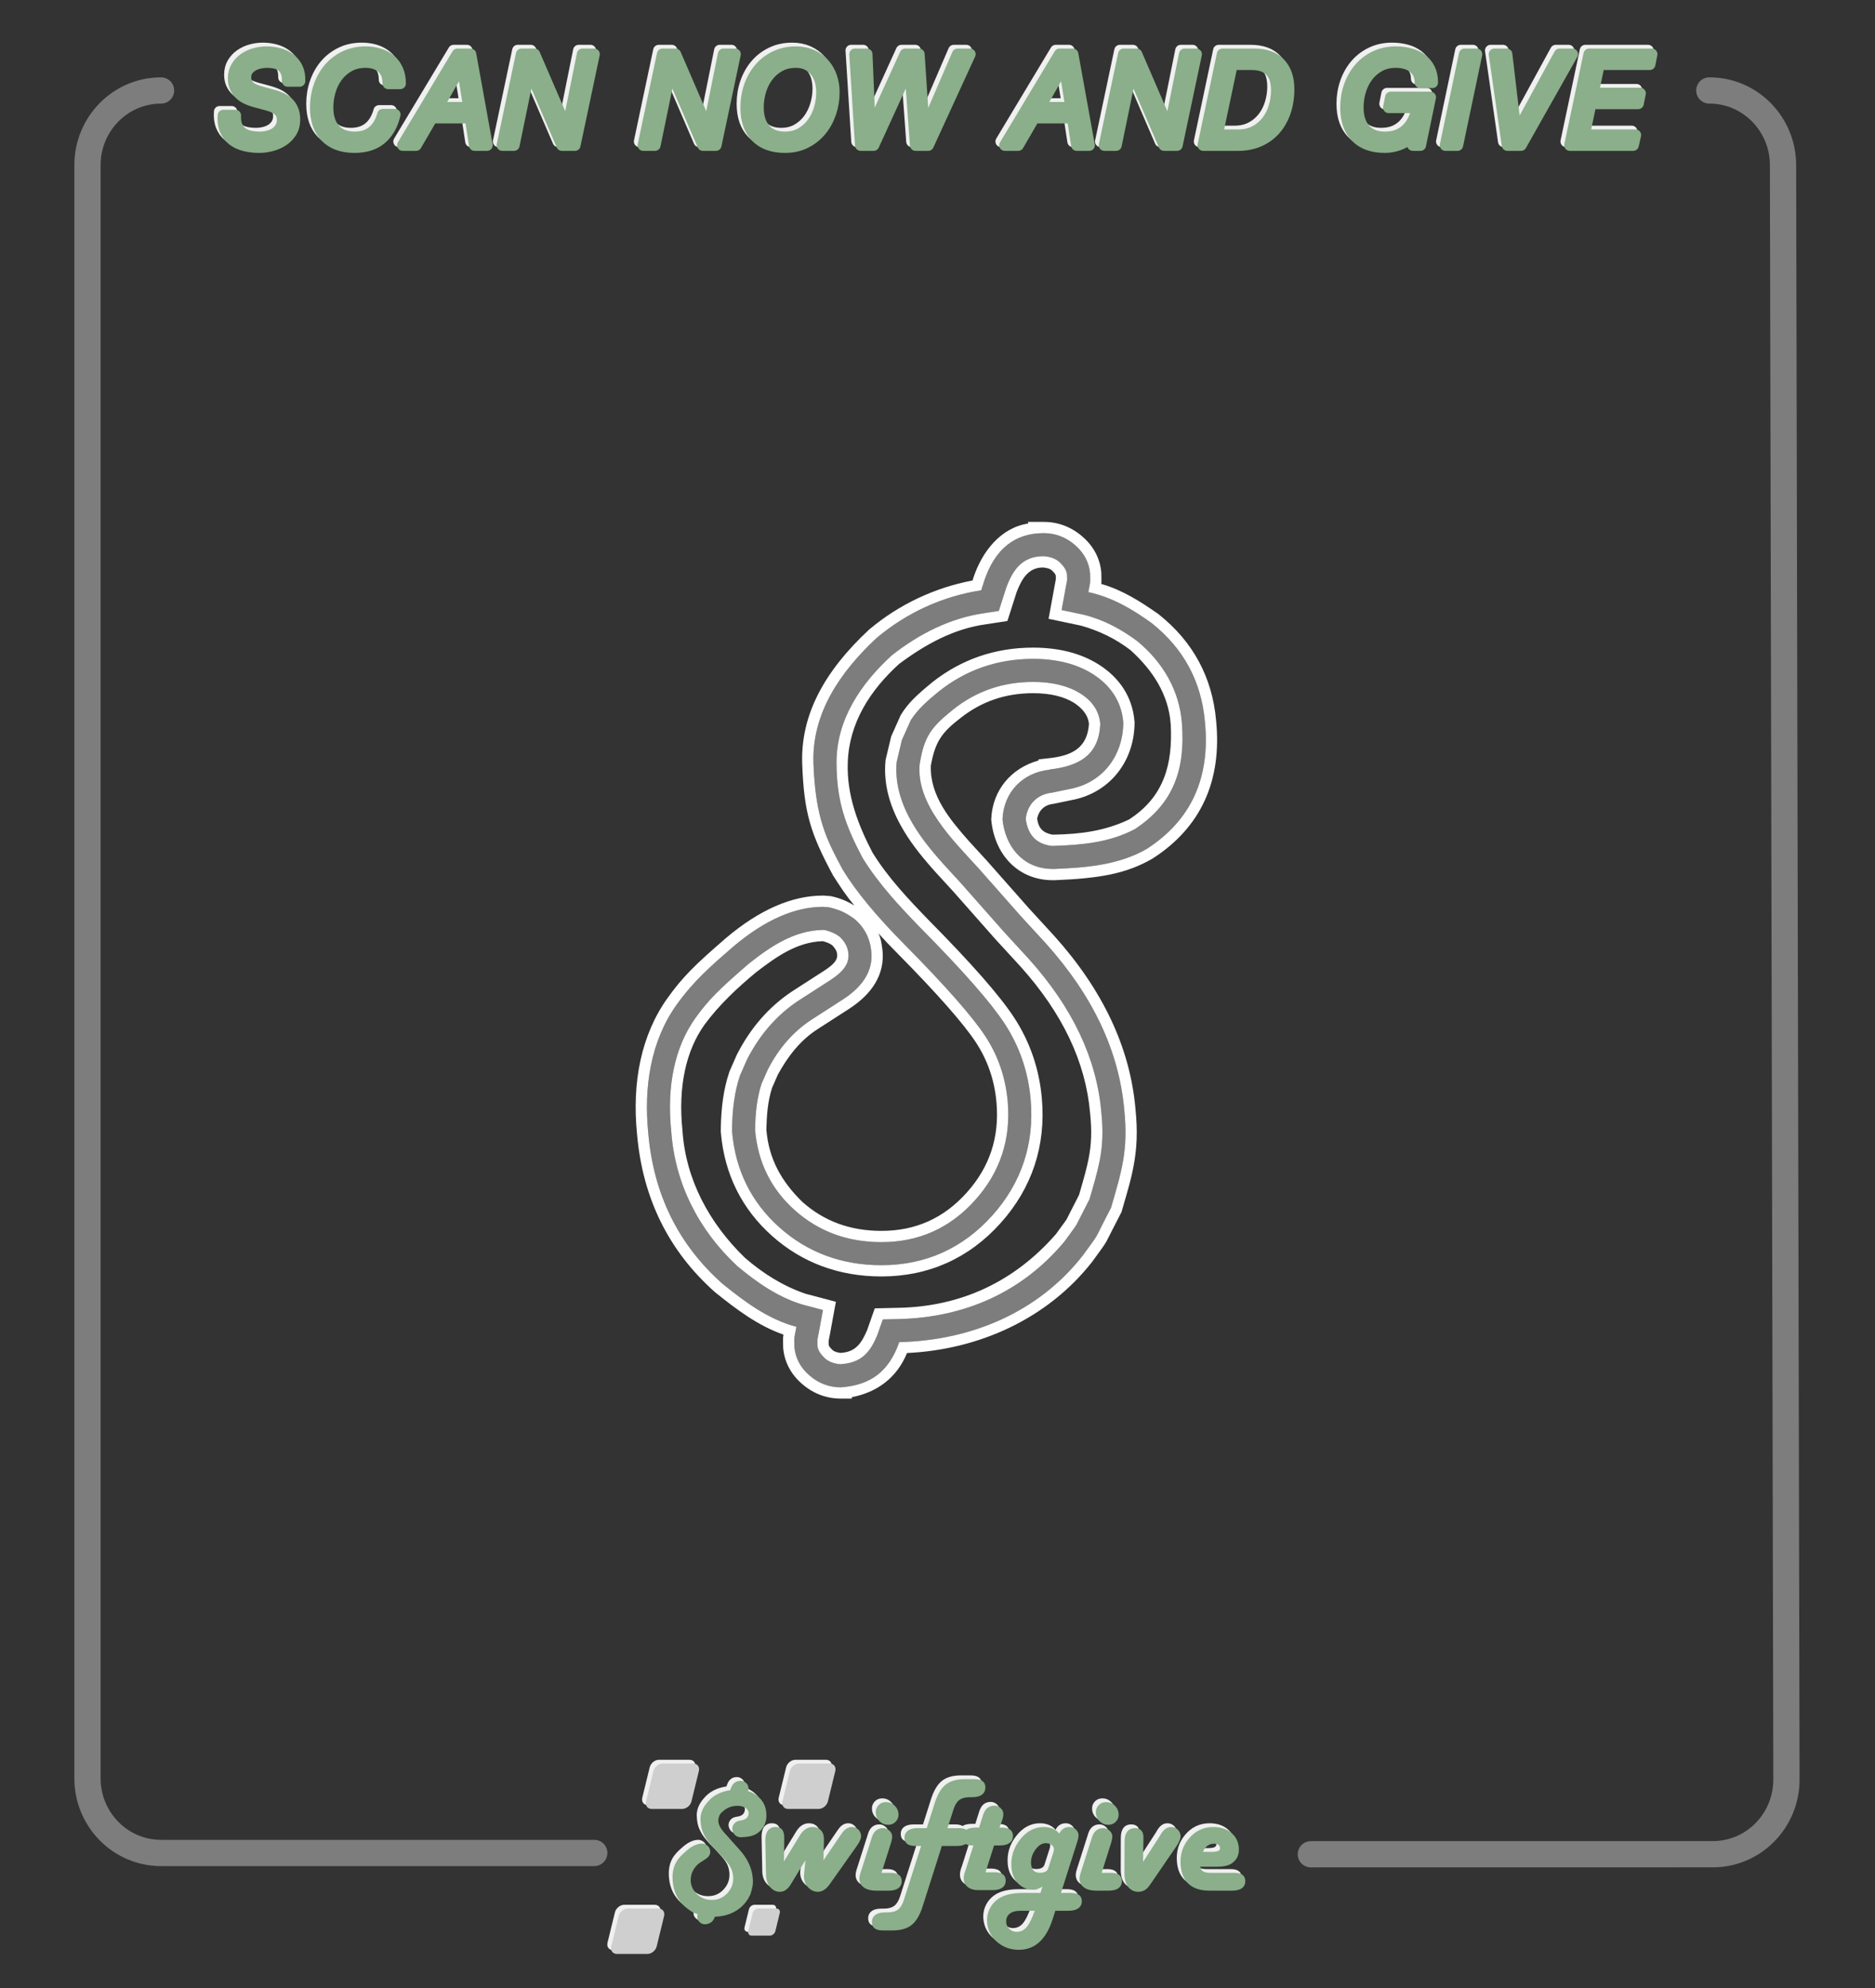 <?xml version="1.0" encoding="UTF-8"?>
<!DOCTYPE svg PUBLIC "-//W3C//DTD SVG 1.1//EN" "http://www.w3.org/Graphics/SVG/1.1/DTD/svg11.dtd">
<svg version="1.1" xmlns="http://www.w3.org/2000/svg" xmlns:xlink="http://www.w3.org/1999/xlink" x="0" y="0" width="500" height="530" viewBox="0, 0, 500, 530">
  <rect x="0" y="0" width="500" height="530" fill="#333333" stroke="none"/>
  <g id="Outline">
    <g>
      <g>
        <path d="M75.685,20.621 L78.915,20.621 Q78.983,18.581 78.286,17.119 Q77.589,15.657 76.365,14.722 Q75.141,13.787 73.526,13.328 Q71.911,12.869 70.109,12.869 Q68.477,12.869 66.896,13.311 Q65.315,13.753 64.074,14.637 Q62.833,15.521 62.051,16.83 Q61.269,18.139 61.269,19.907 Q61.269,21.267 61.711,22.27 Q62.153,23.273 62.901,24.004 Q63.649,24.735 64.635,25.228 Q65.621,25.721 66.709,26.027 L70.007,26.911 Q70.891,27.149 71.673,27.455 Q72.455,27.761 73.05,28.22 Q73.645,28.679 73.985,29.342 Q74.325,30.005 74.325,30.923 Q74.325,32.147 73.798,33.031 Q73.271,33.915 72.421,34.476 Q71.571,35.037 70.466,35.309 Q69.361,35.581 68.239,35.581 Q66.777,35.581 65.553,35.292 Q64.329,35.003 63.462,34.323 Q62.595,33.643 62.153,32.521 Q61.711,31.399 61.779,29.767 L58.549,29.767 Q58.379,32.011 59.042,33.626 Q59.705,35.241 60.98,36.261 Q62.255,37.281 64.091,37.774 Q65.927,38.267 68.103,38.267 Q69.735,38.267 71.418,37.825 Q73.101,37.383 74.461,36.482 Q75.821,35.581 76.688,34.204 Q77.555,32.827 77.555,30.923 Q77.555,29.291 77.062,28.169 Q76.569,27.047 75.753,26.316 Q74.937,25.585 73.883,25.126 Q72.829,24.667 71.707,24.361 L68.443,23.477 Q67.627,23.239 66.896,22.933 Q66.165,22.627 65.638,22.168 Q65.111,21.709 64.805,21.08 Q64.499,20.451 64.499,19.567 Q64.499,18.479 65.043,17.731 Q65.587,16.983 66.42,16.507 Q67.253,16.031 68.239,15.81 Q69.225,15.589 70.109,15.589 Q71.367,15.589 72.421,15.827 Q73.475,16.065 74.206,16.66 Q74.937,17.255 75.328,18.224 Q75.719,19.193 75.685,20.621 z" fill="#F0F0F0"/>
        <path d="M75.685,20.621 L78.915,20.621 Q78.983,18.581 78.286,17.119 Q77.589,15.657 76.365,14.722 Q75.141,13.787 73.526,13.328 Q71.911,12.869 70.109,12.869 Q68.477,12.869 66.896,13.311 Q65.315,13.753 64.074,14.637 Q62.833,15.521 62.051,16.83 Q61.269,18.139 61.269,19.907 Q61.269,21.267 61.711,22.27 Q62.153,23.273 62.901,24.004 Q63.649,24.735 64.635,25.228 Q65.621,25.721 66.709,26.027 L70.007,26.911 Q70.891,27.149 71.673,27.455 Q72.455,27.761 73.05,28.22 Q73.645,28.679 73.985,29.342 Q74.325,30.005 74.325,30.923 Q74.325,32.147 73.798,33.031 Q73.271,33.915 72.421,34.476 Q71.571,35.037 70.466,35.309 Q69.361,35.581 68.239,35.581 Q66.777,35.581 65.553,35.292 Q64.329,35.003 63.462,34.323 Q62.595,33.643 62.153,32.521 Q61.711,31.399 61.779,29.767 L58.549,29.767 Q58.379,32.011 59.042,33.626 Q59.705,35.241 60.98,36.261 Q62.255,37.281 64.091,37.774 Q65.927,38.267 68.103,38.267 Q69.735,38.267 71.418,37.825 Q73.101,37.383 74.461,36.482 Q75.821,35.581 76.688,34.204 Q77.555,32.827 77.555,30.923 Q77.555,29.291 77.062,28.169 Q76.569,27.047 75.753,26.316 Q74.937,25.585 73.883,25.126 Q72.829,24.667 71.707,24.361 L68.443,23.477 Q67.627,23.239 66.896,22.933 Q66.165,22.627 65.638,22.168 Q65.111,21.709 64.805,21.08 Q64.499,20.451 64.499,19.567 Q64.499,18.479 65.043,17.731 Q65.587,16.983 66.42,16.507 Q67.253,16.031 68.239,15.81 Q69.225,15.589 70.109,15.589 Q71.367,15.589 72.421,15.827 Q73.475,16.065 74.206,16.66 Q74.937,17.255 75.328,18.224 Q75.719,19.193 75.685,20.621 z" fill-opacity="0" stroke="#F0F0F0" stroke-width="3" stroke-linecap="round" stroke-linejoin="round"/>
      </g>
      <g>
        <path d="M104.311,29.529 L101.081,29.529 Q100.299,32.419 98.429,34 Q96.559,35.581 93.567,35.581 Q91.731,35.581 90.388,35.003 Q89.045,34.425 88.161,33.388 Q87.277,32.351 86.835,30.889 Q86.393,29.427 86.393,27.659 Q86.393,25.449 87.022,23.29 Q87.651,21.131 88.909,19.431 Q90.167,17.731 92.054,16.66 Q93.941,15.589 96.491,15.589 Q99.143,15.589 100.826,17 Q102.509,18.411 102.509,21.267 L105.739,21.267 Q105.739,19.159 105.025,17.578 Q104.311,15.997 103.07,14.96 Q101.829,13.923 100.146,13.396 Q98.463,12.869 96.491,12.869 Q93.397,12.869 90.915,14.076 Q88.433,15.283 86.716,17.323 Q84.999,19.363 84.081,22.032 Q83.163,24.701 83.163,27.659 Q83.163,32.725 85.866,35.496 Q88.569,38.267 93.567,38.267 Q98.055,38.267 100.724,35.938 Q103.393,33.609 104.311,29.529 z" fill="#F0F0F0"/>
        <path d="M104.311,29.529 L101.081,29.529 Q100.299,32.419 98.429,34 Q96.559,35.581 93.567,35.581 Q91.731,35.581 90.388,35.003 Q89.045,34.425 88.161,33.388 Q87.277,32.351 86.835,30.889 Q86.393,29.427 86.393,27.659 Q86.393,25.449 87.022,23.29 Q87.651,21.131 88.909,19.431 Q90.167,17.731 92.054,16.66 Q93.941,15.589 96.491,15.589 Q99.143,15.589 100.826,17 Q102.509,18.411 102.509,21.267 L105.739,21.267 Q105.739,19.159 105.025,17.578 Q104.311,15.997 103.07,14.96 Q101.829,13.923 100.146,13.396 Q98.463,12.869 96.491,12.869 Q93.397,12.869 90.915,14.076 Q88.433,15.283 86.716,17.323 Q84.999,19.363 84.081,22.032 Q83.163,24.701 83.163,27.659 Q83.163,32.725 85.866,35.496 Q88.569,38.267 93.567,38.267 Q98.055,38.267 100.724,35.938 Q103.393,33.609 104.311,29.529 z" fill-opacity="0" stroke="#F0F0F0" stroke-width="3" stroke-linecap="round" stroke-linejoin="round"/>
      </g>
      <g>
        <path d="M120.969,13.447 L106.383,37.723 L109.953,37.723 L114.203,30.413 L124.437,30.413 L125.559,37.723 L128.891,37.723 L124.505,13.447 z M115.665,27.693 L122.159,16.303 L122.227,16.303 L124.029,27.693 z" fill="#F0F0F0"/>
        <path d="M120.969,13.447 L106.383,37.723 L109.953,37.723 L114.203,30.413 L124.437,30.413 L125.559,37.723 L128.891,37.723 L124.505,13.447 z M115.665,27.693 L122.159,16.303 L122.227,16.303 L124.029,27.693 z" fill-opacity="0" stroke="#F0F0F0" stroke-width="3" stroke-linecap="round" stroke-linejoin="round"/>
      </g>
      <g>
        <path d="M138.069,13.447 L132.935,37.723 L136.063,37.723 L140.177,17.765 L140.245,17.765 L148.847,37.723 L152.315,37.723 L157.449,13.447 L154.321,13.447 L150.275,33.541 L150.207,33.541 L141.537,13.447 z" fill="#F0F0F0"/>
        <path d="M138.069,13.447 L132.935,37.723 L136.063,37.723 L140.177,17.765 L140.245,17.765 L148.847,37.723 L152.315,37.723 L157.449,13.447 L154.321,13.447 L150.275,33.541 L150.207,33.541 L141.537,13.447 z" fill-opacity="0" stroke="#F0F0F0" stroke-width="3" stroke-linecap="round" stroke-linejoin="round"/>
      </g>
      <g>
        <path d="M175.669,13.447 L170.535,37.723 L173.663,37.723 L177.777,17.765 L177.845,17.765 L186.447,37.723 L189.915,37.723 L195.049,13.447 L191.921,13.447 L187.875,33.541 L187.807,33.541 L179.137,13.447 z" fill="#F0F0F0"/>
        <path d="M175.669,13.447 L170.535,37.723 L173.663,37.723 L177.777,17.765 L177.845,17.765 L186.447,37.723 L189.915,37.723 L195.049,13.447 L191.921,13.447 L187.875,33.541 L187.807,33.541 L179.137,13.447 z" fill-opacity="0" stroke="#F0F0F0" stroke-width="3" stroke-linecap="round" stroke-linejoin="round"/>
      </g>
      <g>
        <path d="M201.167,27.659 Q201.167,25.449 201.796,23.29 Q202.425,21.131 203.683,19.431 Q204.941,17.731 206.828,16.66 Q208.715,15.589 211.265,15.589 Q212.965,15.589 214.24,16.218 Q215.515,16.847 216.399,17.918 Q217.283,18.989 217.725,20.451 Q218.167,21.913 218.167,23.613 Q218.167,25.789 217.538,27.931 Q216.909,30.073 215.668,31.773 Q214.427,33.473 212.591,34.527 Q210.755,35.581 208.341,35.581 Q206.505,35.581 205.162,35.003 Q203.819,34.425 202.935,33.388 Q202.051,32.351 201.609,30.889 Q201.167,29.427 201.167,27.659 z M197.937,27.659 Q197.937,32.725 200.64,35.496 Q203.343,38.267 208.341,38.267 Q211.367,38.267 213.798,37.06 Q216.229,35.853 217.912,33.813 Q219.595,31.773 220.496,29.121 Q221.397,26.469 221.397,23.613 Q221.397,21.369 220.7,19.397 Q220.003,17.425 218.694,15.98 Q217.385,14.535 215.498,13.702 Q213.611,12.869 211.265,12.869 Q208.171,12.869 205.689,14.076 Q203.207,15.283 201.49,17.323 Q199.773,19.363 198.855,22.032 Q197.937,24.701 197.937,27.659 z" fill="#F0F0F0"/>
        <path d="M201.167,27.659 Q201.167,25.449 201.796,23.29 Q202.425,21.131 203.683,19.431 Q204.941,17.731 206.828,16.66 Q208.715,15.589 211.265,15.589 Q212.965,15.589 214.24,16.218 Q215.515,16.847 216.399,17.918 Q217.283,18.989 217.725,20.451 Q218.167,21.913 218.167,23.613 Q218.167,25.789 217.538,27.931 Q216.909,30.073 215.668,31.773 Q214.427,33.473 212.591,34.527 Q210.755,35.581 208.341,35.581 Q206.505,35.581 205.162,35.003 Q203.819,34.425 202.935,33.388 Q202.051,32.351 201.609,30.889 Q201.167,29.427 201.167,27.659 z M197.937,27.659 Q197.937,32.725 200.64,35.496 Q203.343,38.267 208.341,38.267 Q211.367,38.267 213.798,37.06 Q216.229,35.853 217.912,33.813 Q219.595,31.773 220.496,29.121 Q221.397,26.469 221.397,23.613 Q221.397,21.369 220.7,19.397 Q220.003,17.425 218.694,15.98 Q217.385,14.535 215.498,13.702 Q213.611,12.869 211.265,12.869 Q208.171,12.869 205.689,14.076 Q203.207,15.283 201.49,17.323 Q199.773,19.363 198.855,22.032 Q197.937,24.701 197.937,27.659 z" fill-opacity="0" stroke="#F0F0F0" stroke-width="3" stroke-linecap="round" stroke-linejoin="round"/>
      </g>
      <g>
        <path d="M246.521,37.723 L257.673,13.447 L254.341,13.447 L245.501,33.949 L245.433,33.949 L244.073,13.447 L240.401,13.447 L231.085,33.881 L231.017,33.881 L230.167,13.447 L226.971,13.447 L228.501,37.723 L231.969,37.723 L241.557,16.779 L241.625,16.779 L243.155,37.723 z" fill="#F0F0F0"/>
        <path d="M246.521,37.723 L257.673,13.447 L254.341,13.447 L245.501,33.949 L245.433,33.949 L244.073,13.447 L240.401,13.447 L231.085,33.881 L231.017,33.881 L230.167,13.447 L226.971,13.447 L228.501,37.723 L231.969,37.723 L241.557,16.779 L241.625,16.779 L243.155,37.723 z" fill-opacity="0" stroke="#F0F0F0" stroke-width="3" stroke-linecap="round" stroke-linejoin="round"/>
      </g>
      <g>
        <path d="M281.537,13.447 L266.951,37.723 L270.521,37.723 L274.771,30.413 L285.005,30.413 L286.127,37.723 L289.459,37.723 L285.073,13.447 z M276.233,27.693 L282.727,16.303 L282.795,16.303 L284.597,27.693 z" fill="#F0F0F0"/>
        <path d="M281.537,13.447 L266.951,37.723 L270.521,37.723 L274.771,30.413 L285.005,30.413 L286.127,37.723 L289.459,37.723 L285.073,13.447 z M276.233,27.693 L282.727,16.303 L282.795,16.303 L284.597,27.693 z" fill-opacity="0" stroke="#F0F0F0" stroke-width="3" stroke-linecap="round" stroke-linejoin="round"/>
      </g>
      <g>
        <path d="M298.637,13.447 L293.503,37.723 L296.631,37.723 L300.745,17.765 L300.813,17.765 L309.415,37.723 L312.883,37.723 L318.017,13.447 L314.889,13.447 L310.843,33.541 L310.775,33.541 L302.105,13.447 z" fill="#F0F0F0"/>
        <path d="M298.637,13.447 L293.503,37.723 L296.631,37.723 L300.745,17.765 L300.813,17.765 L309.415,37.723 L312.883,37.723 L318.017,13.447 L314.889,13.447 L310.843,33.541 L310.775,33.541 L302.105,13.447 z" fill-opacity="0" stroke="#F0F0F0" stroke-width="3" stroke-linecap="round" stroke-linejoin="round"/>
      </g>
      <g>
        <path d="M323.591,35.003 L327.569,16.167 L332.737,16.167 Q334.743,16.167 336.052,16.745 Q337.361,17.323 338.109,18.275 Q338.857,19.227 339.146,20.485 Q339.435,21.743 339.435,23.069 Q339.435,25.279 338.806,27.421 Q338.177,29.563 336.902,31.246 Q335.627,32.929 333.706,33.966 Q331.785,35.003 329.201,35.003 z M324.985,13.447 L319.851,37.723 L329.167,37.723 Q332.193,37.723 334.675,36.669 Q337.157,35.615 338.925,33.66 Q340.693,31.705 341.679,28.934 Q342.665,26.163 342.665,22.729 Q342.665,18.411 340.336,15.929 Q338.007,13.447 333.485,13.447 z" fill="#F0F0F0"/>
        <path d="M323.591,35.003 L327.569,16.167 L332.737,16.167 Q334.743,16.167 336.052,16.745 Q337.361,17.323 338.109,18.275 Q338.857,19.227 339.146,20.485 Q339.435,21.743 339.435,23.069 Q339.435,25.279 338.806,27.421 Q338.177,29.563 336.902,31.246 Q335.627,32.929 333.706,33.966 Q331.785,35.003 329.201,35.003 z M324.985,13.447 L319.851,37.723 L329.167,37.723 Q332.193,37.723 334.675,36.669 Q337.157,35.615 338.925,33.66 Q340.693,31.705 341.679,28.934 Q342.665,26.163 342.665,22.729 Q342.665,18.411 340.336,15.929 Q338.007,13.447 333.485,13.447 z" fill-opacity="0" stroke="#F0F0F0" stroke-width="3" stroke-linecap="round" stroke-linejoin="round"/>
      </g>
      <g>
        <path d="M375.539,35.309 L375.743,37.723 L377.783,37.723 L380.435,24.939 L369.861,24.939 L369.317,27.659 L377.069,27.659 Q376.627,29.427 375.93,30.889 Q375.233,32.351 374.179,33.388 Q373.125,34.425 371.68,35.003 Q370.235,35.581 368.297,35.581 Q366.461,35.581 365.118,35.003 Q363.775,34.425 362.891,33.388 Q362.007,32.351 361.565,30.889 Q361.123,29.427 361.123,27.659 Q361.123,25.449 361.752,23.29 Q362.381,21.131 363.639,19.431 Q364.897,17.731 366.784,16.66 Q368.671,15.589 371.221,15.589 Q372.547,15.589 373.737,15.912 Q374.927,16.235 375.811,16.898 Q376.695,17.561 377.222,18.581 Q377.749,19.601 377.749,20.995 L380.979,20.995 Q380.979,18.887 380.214,17.357 Q379.449,15.827 378.123,14.824 Q376.797,13.821 375.012,13.345 Q373.227,12.869 371.221,12.869 Q368.127,12.869 365.645,14.076 Q363.163,15.283 361.446,17.323 Q359.729,19.363 358.811,22.032 Q357.893,24.701 357.893,27.659 Q357.893,32.725 360.596,35.496 Q363.299,38.267 368.297,38.267 Q370.269,38.267 372.19,37.553 Q374.111,36.839 375.539,35.309 z" fill="#F0F0F0"/>
        <path d="M375.539,35.309 L375.743,37.723 L377.783,37.723 L380.435,24.939 L369.861,24.939 L369.317,27.659 L377.069,27.659 Q376.627,29.427 375.93,30.889 Q375.233,32.351 374.179,33.388 Q373.125,34.425 371.68,35.003 Q370.235,35.581 368.297,35.581 Q366.461,35.581 365.118,35.003 Q363.775,34.425 362.891,33.388 Q362.007,32.351 361.565,30.889 Q361.123,29.427 361.123,27.659 Q361.123,25.449 361.752,23.29 Q362.381,21.131 363.639,19.431 Q364.897,17.731 366.784,16.66 Q368.671,15.589 371.221,15.589 Q372.547,15.589 373.737,15.912 Q374.927,16.235 375.811,16.898 Q376.695,17.561 377.222,18.581 Q377.749,19.601 377.749,20.995 L380.979,20.995 Q380.979,18.887 380.214,17.357 Q379.449,15.827 378.123,14.824 Q376.797,13.821 375.012,13.345 Q373.227,12.869 371.221,12.869 Q368.127,12.869 365.645,14.076 Q363.163,15.283 361.446,17.323 Q359.729,19.363 358.811,22.032 Q357.893,24.701 357.893,27.659 Q357.893,32.725 360.596,35.496 Q363.299,38.267 368.297,38.267 Q370.269,38.267 372.19,37.553 Q374.111,36.839 375.539,35.309 z" fill-opacity="0" stroke="#F0F0F0" stroke-width="3" stroke-linecap="round" stroke-linejoin="round"/>
      </g>
      <g>
        <path d="M389.545,13.447 L384.445,37.723 L387.675,37.723 L392.775,13.447 z" fill="#F0F0F0"/>
        <path d="M389.545,13.447 L384.445,37.723 L387.675,37.723 L392.775,13.447 z" fill-opacity="0" stroke="#F0F0F0" stroke-width="3" stroke-linecap="round" stroke-linejoin="round"/>
      </g>
      <g>
        <path d="M404.605,37.723 L418.307,13.447 L414.873,13.447 L403.347,34.561 L403.279,34.561 L400.797,13.447 L397.499,13.447 L400.967,37.723 z" fill="#F0F0F0"/>
        <path d="M404.605,37.723 L418.307,13.447 L414.873,13.447 L403.347,34.561 L403.279,34.561 L400.797,13.447 L397.499,13.447 L400.967,37.723 z" fill-opacity="0" stroke="#F0F0F0" stroke-width="3" stroke-linecap="round" stroke-linejoin="round"/>
      </g>
      <g>
        <path d="M422.759,13.447 L417.625,37.723 L434.523,37.723 L435.135,35.003 L421.467,35.003 L423.235,26.605 L435.849,26.605 L436.393,23.885 L423.813,23.885 L425.445,16.167 L438.943,16.167 L439.487,13.447 z" fill="#F0F0F0"/>
        <path d="M422.759,13.447 L417.625,37.723 L434.523,37.723 L435.135,35.003 L421.467,35.003 L423.235,26.605 L435.849,26.605 L436.393,23.885 L423.813,23.885 L425.445,16.167 L438.943,16.167 L439.487,13.447 z" fill-opacity="0" stroke="#F0F0F0" stroke-width="3" stroke-linecap="round" stroke-linejoin="round"/>
      </g>
    </g>
    <g>
      <path d="M158.47,494 L42.945,494 C32.11,494 23.326,485.086 23.326,474.09 L23.326,44.031 C23.326,33.035 32.11,24.121 42.945,24.121" fill-opacity="0" stroke="#7D7D7D" stroke-width="7" stroke-linecap="round" stroke-linejoin="round"/>
      <path d="M455.813,24.121 C466.648,24.098 475.45,33 475.474,44.004 L476.386,474.366 C476.41,485.37 467.645,494.309 456.81,494.332 L349.56,494.347" fill-opacity="0" stroke="#7D7D7D" stroke-width="7" stroke-linecap="round" stroke-linejoin="round"/>
    </g>
    <g>
      <g>
        <path d="M76.684,21.621 L79.914,21.621 Q79.982,19.581 79.285,18.119 Q78.588,16.657 77.364,15.722 Q76.14,14.787 74.525,14.328 Q72.91,13.869 71.108,13.869 Q69.476,13.869 67.895,14.311 Q66.314,14.753 65.073,15.637 Q63.832,16.521 63.05,17.83 Q62.268,19.139 62.268,20.907 Q62.268,22.267 62.71,23.27 Q63.152,24.273 63.9,25.004 Q64.648,25.735 65.634,26.228 Q66.62,26.721 67.708,27.027 L71.006,27.911 Q71.89,28.149 72.672,28.455 Q73.454,28.761 74.049,29.22 Q74.644,29.679 74.984,30.342 Q75.324,31.005 75.324,31.923 Q75.324,33.147 74.797,34.031 Q74.27,34.915 73.42,35.476 Q72.57,36.037 71.465,36.309 Q70.36,36.581 69.238,36.581 Q67.776,36.581 66.552,36.292 Q65.328,36.003 64.461,35.323 Q63.594,34.643 63.152,33.521 Q62.71,32.399 62.778,30.767 L59.548,30.767 Q59.378,33.011 60.041,34.626 Q60.704,36.241 61.979,37.261 Q63.254,38.281 65.09,38.774 Q66.926,39.267 69.102,39.267 Q70.734,39.267 72.417,38.825 Q74.1,38.383 75.46,37.482 Q76.82,36.581 77.687,35.204 Q78.554,33.827 78.554,31.923 Q78.554,30.291 78.061,29.169 Q77.568,28.047 76.752,27.316 Q75.936,26.585 74.882,26.126 Q73.828,25.667 72.706,25.361 L69.442,24.477 Q68.626,24.239 67.895,23.933 Q67.164,23.627 66.637,23.168 Q66.11,22.709 65.804,22.08 Q65.498,21.451 65.498,20.567 Q65.498,19.479 66.042,18.731 Q66.586,17.983 67.419,17.507 Q68.252,17.031 69.238,16.81 Q70.224,16.589 71.108,16.589 Q72.366,16.589 73.42,16.827 Q74.474,17.065 75.205,17.66 Q75.936,18.255 76.327,19.224 Q76.718,20.193 76.684,21.621 z" fill="#8AAF8A"/>
        <path d="M76.684,21.621 L79.914,21.621 Q79.982,19.581 79.285,18.119 Q78.588,16.657 77.364,15.722 Q76.14,14.787 74.525,14.328 Q72.91,13.869 71.108,13.869 Q69.476,13.869 67.895,14.311 Q66.314,14.753 65.073,15.637 Q63.832,16.521 63.05,17.83 Q62.268,19.139 62.268,20.907 Q62.268,22.267 62.71,23.27 Q63.152,24.273 63.9,25.004 Q64.648,25.735 65.634,26.228 Q66.62,26.721 67.708,27.027 L71.006,27.911 Q71.89,28.149 72.672,28.455 Q73.454,28.761 74.049,29.22 Q74.644,29.679 74.984,30.342 Q75.324,31.005 75.324,31.923 Q75.324,33.147 74.797,34.031 Q74.27,34.915 73.42,35.476 Q72.57,36.037 71.465,36.309 Q70.36,36.581 69.238,36.581 Q67.776,36.581 66.552,36.292 Q65.328,36.003 64.461,35.323 Q63.594,34.643 63.152,33.521 Q62.71,32.399 62.778,30.767 L59.548,30.767 Q59.378,33.011 60.041,34.626 Q60.704,36.241 61.979,37.261 Q63.254,38.281 65.09,38.774 Q66.926,39.267 69.102,39.267 Q70.734,39.267 72.417,38.825 Q74.1,38.383 75.46,37.482 Q76.82,36.581 77.687,35.204 Q78.554,33.827 78.554,31.923 Q78.554,30.291 78.061,29.169 Q77.568,28.047 76.752,27.316 Q75.936,26.585 74.882,26.126 Q73.828,25.667 72.706,25.361 L69.442,24.477 Q68.626,24.239 67.895,23.933 Q67.164,23.627 66.637,23.168 Q66.11,22.709 65.804,22.08 Q65.498,21.451 65.498,20.567 Q65.498,19.479 66.042,18.731 Q66.586,17.983 67.419,17.507 Q68.252,17.031 69.238,16.81 Q70.224,16.589 71.108,16.589 Q72.366,16.589 73.42,16.827 Q74.474,17.065 75.205,17.66 Q75.936,18.255 76.327,19.224 Q76.718,20.193 76.684,21.621 z" fill-opacity="0" stroke="#8AAF8A" stroke-width="3" stroke-linecap="round" stroke-linejoin="round"/>
      </g>
      <g>
        <path d="M105.31,30.529 L102.08,30.529 Q101.298,33.419 99.428,35 Q97.558,36.581 94.566,36.581 Q92.73,36.581 91.387,36.003 Q90.044,35.425 89.16,34.388 Q88.276,33.351 87.834,31.889 Q87.392,30.427 87.392,28.659 Q87.392,26.449 88.021,24.29 Q88.65,22.131 89.908,20.431 Q91.166,18.731 93.053,17.66 Q94.94,16.589 97.49,16.589 Q100.142,16.589 101.825,18 Q103.508,19.411 103.508,22.267 L106.738,22.267 Q106.738,20.159 106.024,18.578 Q105.31,16.997 104.069,15.96 Q102.828,14.923 101.145,14.396 Q99.462,13.869 97.49,13.869 Q94.396,13.869 91.914,15.076 Q89.432,16.283 87.715,18.323 Q85.998,20.363 85.08,23.032 Q84.162,25.701 84.162,28.659 Q84.162,33.725 86.865,36.496 Q89.568,39.267 94.566,39.267 Q99.054,39.267 101.723,36.938 Q104.392,34.609 105.31,30.529 z" fill="#8AAF8A"/>
        <path d="M105.31,30.529 L102.08,30.529 Q101.298,33.419 99.428,35 Q97.558,36.581 94.566,36.581 Q92.73,36.581 91.387,36.003 Q90.044,35.425 89.16,34.388 Q88.276,33.351 87.834,31.889 Q87.392,30.427 87.392,28.659 Q87.392,26.449 88.021,24.29 Q88.65,22.131 89.908,20.431 Q91.166,18.731 93.053,17.66 Q94.94,16.589 97.49,16.589 Q100.142,16.589 101.825,18 Q103.508,19.411 103.508,22.267 L106.738,22.267 Q106.738,20.159 106.024,18.578 Q105.31,16.997 104.069,15.96 Q102.828,14.923 101.145,14.396 Q99.462,13.869 97.49,13.869 Q94.396,13.869 91.914,15.076 Q89.432,16.283 87.715,18.323 Q85.998,20.363 85.08,23.032 Q84.162,25.701 84.162,28.659 Q84.162,33.725 86.865,36.496 Q89.568,39.267 94.566,39.267 Q99.054,39.267 101.723,36.938 Q104.392,34.609 105.31,30.529 z" fill-opacity="0" stroke="#8AAF8A" stroke-width="3" stroke-linecap="round" stroke-linejoin="round"/>
      </g>
      <g>
        <path d="M121.968,14.447 L107.382,38.723 L110.952,38.723 L115.202,31.413 L125.436,31.413 L126.558,38.723 L129.89,38.723 L125.504,14.447 z M116.664,28.693 L123.158,17.303 L123.226,17.303 L125.028,28.693 z" fill="#8AAF8A"/>
        <path d="M121.968,14.447 L107.382,38.723 L110.952,38.723 L115.202,31.413 L125.436,31.413 L126.558,38.723 L129.89,38.723 L125.504,14.447 z M116.664,28.693 L123.158,17.303 L123.226,17.303 L125.028,28.693 z" fill-opacity="0" stroke="#8AAF8A" stroke-width="3" stroke-linecap="round" stroke-linejoin="round"/>
      </g>
      <g>
        <path d="M139.068,14.447 L133.934,38.723 L137.062,38.723 L141.176,18.765 L141.244,18.765 L149.846,38.723 L153.314,38.723 L158.448,14.447 L155.32,14.447 L151.274,34.541 L151.206,34.541 L142.536,14.447 z" fill="#8AAF8A"/>
        <path d="M139.068,14.447 L133.934,38.723 L137.062,38.723 L141.176,18.765 L141.244,18.765 L149.846,38.723 L153.314,38.723 L158.448,14.447 L155.32,14.447 L151.274,34.541 L151.206,34.541 L142.536,14.447 z" fill-opacity="0" stroke="#8AAF8A" stroke-width="3" stroke-linecap="round" stroke-linejoin="round"/>
      </g>
      <g>
        <path d="M176.668,14.447 L171.534,38.723 L174.662,38.723 L178.776,18.765 L178.844,18.765 L187.446,38.723 L190.914,38.723 L196.048,14.447 L192.92,14.447 L188.874,34.541 L188.806,34.541 L180.136,14.447 z" fill="#8AAF8A"/>
        <path d="M176.668,14.447 L171.534,38.723 L174.662,38.723 L178.776,18.765 L178.844,18.765 L187.446,38.723 L190.914,38.723 L196.048,14.447 L192.92,14.447 L188.874,34.541 L188.806,34.541 L180.136,14.447 z" fill-opacity="0" stroke="#8AAF8A" stroke-width="3" stroke-linecap="round" stroke-linejoin="round"/>
      </g>
      <g>
        <path d="M202.166,28.659 Q202.166,26.449 202.795,24.29 Q203.424,22.131 204.682,20.431 Q205.94,18.731 207.827,17.66 Q209.714,16.589 212.264,16.589 Q213.964,16.589 215.239,17.218 Q216.514,17.847 217.398,18.918 Q218.282,19.989 218.724,21.451 Q219.166,22.913 219.166,24.613 Q219.166,26.789 218.537,28.931 Q217.908,31.073 216.667,32.773 Q215.426,34.473 213.59,35.527 Q211.754,36.581 209.34,36.581 Q207.504,36.581 206.161,36.003 Q204.818,35.425 203.934,34.388 Q203.05,33.351 202.608,31.889 Q202.166,30.427 202.166,28.659 z M198.936,28.659 Q198.936,33.725 201.639,36.496 Q204.342,39.267 209.34,39.267 Q212.366,39.267 214.797,38.06 Q217.228,36.853 218.911,34.813 Q220.594,32.773 221.495,30.121 Q222.396,27.469 222.396,24.613 Q222.396,22.369 221.699,20.397 Q221.002,18.425 219.693,16.98 Q218.384,15.535 216.497,14.702 Q214.61,13.869 212.264,13.869 Q209.17,13.869 206.688,15.076 Q204.206,16.283 202.489,18.323 Q200.772,20.363 199.854,23.032 Q198.936,25.701 198.936,28.659 z" fill="#8AAF8A"/>
        <path d="M202.166,28.659 Q202.166,26.449 202.795,24.29 Q203.424,22.131 204.682,20.431 Q205.94,18.731 207.827,17.66 Q209.714,16.589 212.264,16.589 Q213.964,16.589 215.239,17.218 Q216.514,17.847 217.398,18.918 Q218.282,19.989 218.724,21.451 Q219.166,22.913 219.166,24.613 Q219.166,26.789 218.537,28.931 Q217.908,31.073 216.667,32.773 Q215.426,34.473 213.59,35.527 Q211.754,36.581 209.34,36.581 Q207.504,36.581 206.161,36.003 Q204.818,35.425 203.934,34.388 Q203.05,33.351 202.608,31.889 Q202.166,30.427 202.166,28.659 z M198.936,28.659 Q198.936,33.725 201.639,36.496 Q204.342,39.267 209.34,39.267 Q212.366,39.267 214.797,38.06 Q217.228,36.853 218.911,34.813 Q220.594,32.773 221.495,30.121 Q222.396,27.469 222.396,24.613 Q222.396,22.369 221.699,20.397 Q221.002,18.425 219.693,16.98 Q218.384,15.535 216.497,14.702 Q214.61,13.869 212.264,13.869 Q209.17,13.869 206.688,15.076 Q204.206,16.283 202.489,18.323 Q200.772,20.363 199.854,23.032 Q198.936,25.701 198.936,28.659 z" fill-opacity="0" stroke="#8AAF8A" stroke-width="3" stroke-linecap="round" stroke-linejoin="round"/>
      </g>
      <g>
        <path d="M247.52,38.723 L258.672,14.447 L255.34,14.447 L246.5,34.949 L246.432,34.949 L245.072,14.447 L241.4,14.447 L232.084,34.881 L232.016,34.881 L231.166,14.447 L227.97,14.447 L229.5,38.723 L232.968,38.723 L242.556,17.779 L242.624,17.779 L244.154,38.723 z" fill="#8AAF8A"/>
        <path d="M247.52,38.723 L258.672,14.447 L255.34,14.447 L246.5,34.949 L246.432,34.949 L245.072,14.447 L241.4,14.447 L232.084,34.881 L232.016,34.881 L231.166,14.447 L227.97,14.447 L229.5,38.723 L232.968,38.723 L242.556,17.779 L242.624,17.779 L244.154,38.723 z" fill-opacity="0" stroke="#8AAF8A" stroke-width="3" stroke-linecap="round" stroke-linejoin="round"/>
      </g>
      <g>
        <path d="M282.536,14.447 L267.95,38.723 L271.52,38.723 L275.77,31.413 L286.004,31.413 L287.126,38.723 L290.458,38.723 L286.072,14.447 z M277.232,28.693 L283.726,17.303 L283.794,17.303 L285.596,28.693 z" fill="#8AAF8A"/>
        <path d="M282.536,14.447 L267.95,38.723 L271.52,38.723 L275.77,31.413 L286.004,31.413 L287.126,38.723 L290.458,38.723 L286.072,14.447 z M277.232,28.693 L283.726,17.303 L283.794,17.303 L285.596,28.693 z" fill-opacity="0" stroke="#8AAF8A" stroke-width="3" stroke-linecap="round" stroke-linejoin="round"/>
      </g>
      <g>
        <path d="M299.636,14.447 L294.502,38.723 L297.63,38.723 L301.744,18.765 L301.812,18.765 L310.414,38.723 L313.882,38.723 L319.016,14.447 L315.888,14.447 L311.842,34.541 L311.774,34.541 L303.104,14.447 z" fill="#8AAF8A"/>
        <path d="M299.636,14.447 L294.502,38.723 L297.63,38.723 L301.744,18.765 L301.812,18.765 L310.414,38.723 L313.882,38.723 L319.016,14.447 L315.888,14.447 L311.842,34.541 L311.774,34.541 L303.104,14.447 z" fill-opacity="0" stroke="#8AAF8A" stroke-width="3" stroke-linecap="round" stroke-linejoin="round"/>
      </g>
      <g>
        <path d="M324.59,36.003 L328.568,17.167 L333.736,17.167 Q335.742,17.167 337.051,17.745 Q338.36,18.323 339.108,19.275 Q339.856,20.227 340.145,21.485 Q340.434,22.743 340.434,24.069 Q340.434,26.279 339.805,28.421 Q339.176,30.563 337.901,32.246 Q336.626,33.929 334.705,34.966 Q332.784,36.003 330.2,36.003 z M325.984,14.447 L320.85,38.723 L330.166,38.723 Q333.192,38.723 335.674,37.669 Q338.156,36.615 339.924,34.66 Q341.692,32.705 342.678,29.934 Q343.664,27.163 343.664,23.729 Q343.664,19.411 341.335,16.929 Q339.006,14.447 334.484,14.447 z" fill="#8AAF8A"/>
        <path d="M324.59,36.003 L328.568,17.167 L333.736,17.167 Q335.742,17.167 337.051,17.745 Q338.36,18.323 339.108,19.275 Q339.856,20.227 340.145,21.485 Q340.434,22.743 340.434,24.069 Q340.434,26.279 339.805,28.421 Q339.176,30.563 337.901,32.246 Q336.626,33.929 334.705,34.966 Q332.784,36.003 330.2,36.003 z M325.984,14.447 L320.85,38.723 L330.166,38.723 Q333.192,38.723 335.674,37.669 Q338.156,36.615 339.924,34.66 Q341.692,32.705 342.678,29.934 Q343.664,27.163 343.664,23.729 Q343.664,19.411 341.335,16.929 Q339.006,14.447 334.484,14.447 z" fill-opacity="0" stroke="#8AAF8A" stroke-width="3" stroke-linecap="round" stroke-linejoin="round"/>
      </g>
      <g>
        <path d="M376.538,36.309 L376.742,38.723 L378.782,38.723 L381.434,25.939 L370.86,25.939 L370.316,28.659 L378.068,28.659 Q377.626,30.427 376.929,31.889 Q376.232,33.351 375.178,34.388 Q374.124,35.425 372.679,36.003 Q371.234,36.581 369.296,36.581 Q367.46,36.581 366.117,36.003 Q364.774,35.425 363.89,34.388 Q363.006,33.351 362.564,31.889 Q362.122,30.427 362.122,28.659 Q362.122,26.449 362.751,24.29 Q363.38,22.131 364.638,20.431 Q365.896,18.731 367.783,17.66 Q369.67,16.589 372.22,16.589 Q373.546,16.589 374.736,16.912 Q375.926,17.235 376.81,17.898 Q377.694,18.561 378.221,19.581 Q378.748,20.601 378.748,21.995 L381.978,21.995 Q381.978,19.887 381.213,18.357 Q380.448,16.827 379.122,15.824 Q377.796,14.821 376.011,14.345 Q374.226,13.869 372.22,13.869 Q369.126,13.869 366.644,15.076 Q364.162,16.283 362.445,18.323 Q360.728,20.363 359.81,23.032 Q358.892,25.701 358.892,28.659 Q358.892,33.725 361.595,36.496 Q364.298,39.267 369.296,39.267 Q371.268,39.267 373.189,38.553 Q375.11,37.839 376.538,36.309 z" fill="#8AAF8A"/>
        <path d="M376.538,36.309 L376.742,38.723 L378.782,38.723 L381.434,25.939 L370.86,25.939 L370.316,28.659 L378.068,28.659 Q377.626,30.427 376.929,31.889 Q376.232,33.351 375.178,34.388 Q374.124,35.425 372.679,36.003 Q371.234,36.581 369.296,36.581 Q367.46,36.581 366.117,36.003 Q364.774,35.425 363.89,34.388 Q363.006,33.351 362.564,31.889 Q362.122,30.427 362.122,28.659 Q362.122,26.449 362.751,24.29 Q363.38,22.131 364.638,20.431 Q365.896,18.731 367.783,17.66 Q369.67,16.589 372.22,16.589 Q373.546,16.589 374.736,16.912 Q375.926,17.235 376.81,17.898 Q377.694,18.561 378.221,19.581 Q378.748,20.601 378.748,21.995 L381.978,21.995 Q381.978,19.887 381.213,18.357 Q380.448,16.827 379.122,15.824 Q377.796,14.821 376.011,14.345 Q374.226,13.869 372.22,13.869 Q369.126,13.869 366.644,15.076 Q364.162,16.283 362.445,18.323 Q360.728,20.363 359.81,23.032 Q358.892,25.701 358.892,28.659 Q358.892,33.725 361.595,36.496 Q364.298,39.267 369.296,39.267 Q371.268,39.267 373.189,38.553 Q375.11,37.839 376.538,36.309 z" fill-opacity="0" stroke="#8AAF8A" stroke-width="3" stroke-linecap="round" stroke-linejoin="round"/>
      </g>
      <g>
        <path d="M390.544,14.447 L385.444,38.723 L388.674,38.723 L393.774,14.447 z" fill="#8AAF8A"/>
        <path d="M390.544,14.447 L385.444,38.723 L388.674,38.723 L393.774,14.447 z" fill-opacity="0" stroke="#8AAF8A" stroke-width="3" stroke-linecap="round" stroke-linejoin="round"/>
      </g>
      <g>
        <path d="M405.604,38.723 L419.306,14.447 L415.872,14.447 L404.346,35.561 L404.278,35.561 L401.796,14.447 L398.498,14.447 L401.966,38.723 z" fill="#8AAF8A"/>
        <path d="M405.604,38.723 L419.306,14.447 L415.872,14.447 L404.346,35.561 L404.278,35.561 L401.796,14.447 L398.498,14.447 L401.966,38.723 z" fill-opacity="0" stroke="#8AAF8A" stroke-width="3" stroke-linecap="round" stroke-linejoin="round"/>
      </g>
      <g>
        <path d="M423.758,14.447 L418.624,38.723 L435.522,38.723 L436.134,36.003 L422.466,36.003 L424.234,27.605 L436.848,27.605 L437.392,24.885 L424.812,24.885 L426.444,17.167 L439.942,17.167 L440.486,14.447 z" fill="#8AAF8A"/>
        <path d="M423.758,14.447 L418.624,38.723 L435.522,38.723 L436.134,36.003 L422.466,36.003 L424.234,27.605 L436.848,27.605 L437.392,24.885 L424.812,24.885 L426.444,17.167 L439.942,17.167 L440.486,14.447 z" fill-opacity="0" stroke="#8AAF8A" stroke-width="3" stroke-linecap="round" stroke-linejoin="round"/>
      </g>
    </g>
  </g>
  <g id="Swiftgive_Logo">
    <g>
      <g>
        <path d="M218.592,494.947 L223.128,488.282 L223.496,487.759 Q224.634,486.082 226.181,486.082 Q227.161,486.082 227.849,486.725 Q228.537,487.367 228.622,488.347 Q228.712,489.371 227.53,491.048 L220.262,501.329 Q218.827,503.354 217.106,503.354 Q215.691,503.354 214.617,502.287 Q213.544,501.22 213.408,499.673 Q213.374,499.281 213.403,498.867 L213.779,494.947 L209.894,501.329 Q208.677,503.354 206.978,503.354 Q205.519,503.354 204.483,502.222 Q203.448,501.089 203.291,499.303 Q203.268,499.042 203.275,498.867 L203.086,489.741 Q203.063,487.977 203.775,487.029 Q204.487,486.082 205.859,486.082 Q207.906,486.082 208.103,488.325 Q208.135,488.696 208.132,489.153 L208.055,495.252 L212.305,488.304 Q213.657,486.082 215.704,486.082 Q216.967,486.082 217.771,486.801 Q218.574,487.52 218.681,488.739 Q218.725,489.24 218.724,489.48 z" fill="#F0F0F0"/>
        <path d="M234.069,498.301 L236.531,498.301 Q239.275,498.301 239.445,500.24 Q239.561,501.568 238.656,502.309 Q237.752,503.049 236.009,503.049 L232.546,503.049 Q230.629,503.049 229.461,502.265 Q228.292,501.481 228.174,500.131 Q228.111,499.412 228.472,498.301 L231.292,489.458 L231.478,488.848 Q232.265,486.387 234.486,486.387 Q235.401,486.387 236.119,486.997 Q236.836,487.607 236.911,488.456 Q236.972,489.153 236.509,490.591 z M235.294,479.439 Q236.557,479.439 237.517,480.321 Q238.476,481.203 238.587,482.466 Q238.697,483.73 237.892,484.612 Q237.087,485.494 235.824,485.494 Q234.561,485.494 233.601,484.612 Q232.642,483.73 232.531,482.466 Q232.421,481.203 233.226,480.321 Q234.031,479.439 235.294,479.439 z" fill="#F0F0F0"/>
        <path d="M258.797,473.318 Q261.585,473.318 261.753,475.235 Q261.873,476.607 260.96,477.37 Q260.046,478.132 258.304,478.132 L257.65,478.132 Q255.821,478.132 254.829,478.872 Q253.838,479.613 253.273,481.377 L251.664,486.387 L254.67,486.387 Q257.436,486.387 257.606,488.325 Q257.722,489.654 256.817,490.395 Q255.913,491.135 254.17,491.135 L250.163,491.135 L245.465,505.903 L245.459,505.903 L244.981,507.406 Q243.884,510.803 242.06,512.23 Q240.235,513.657 236.968,513.657 L234.485,513.657 Q231.697,513.657 231.529,511.74 Q231.409,510.368 232.323,509.605 Q233.236,508.843 234.978,508.843 L235.632,508.843 Q237.462,508.843 238.453,508.103 Q239.445,507.362 240.009,505.598 L244.63,491.135 L243.149,491.135 Q240.383,491.135 240.217,489.24 Q240.099,487.89 241.003,487.138 Q241.906,486.387 243.649,486.387 L246.132,486.387 L248.301,479.569 Q249.398,476.172 251.223,474.745 Q253.047,473.318 256.314,473.318 L258.797,473.318 z" fill="#F0F0F0"/>
        <path d="M265.505,486.246 L266.181,486.246 Q268.947,486.246 269.116,488.184 Q269.233,489.513 268.317,490.253 Q267.402,490.994 265.681,490.994 L264.091,490.994 L261.799,498.16 L264.239,498.16 Q267.005,498.16 267.175,500.098 Q267.291,501.427 266.386,502.168 Q265.482,502.908 263.74,502.908 L259.841,502.908 Q258.185,502.908 257.149,502.146 Q256.114,501.384 255.999,500.077 Q255.929,499.271 256.235,498.291 L256.565,497.332 L258.581,490.994 L258.254,490.994 Q255.814,490.994 255.649,489.099 Q255.531,487.749 256.434,486.997 Q257.338,486.246 259.08,486.246 L260.082,486.246 L260.987,483.392 L261.175,482.804 Q261.987,480.387 264.187,480.387 Q265.08,480.387 265.775,480.986 Q266.47,481.585 266.544,482.434 Q266.616,483.262 266.161,484.525 z" fill="#F0F0F0"/>
        <path d="M281.926,503.659 L284.54,503.659 Q287.306,503.659 287.474,505.576 Q287.59,506.905 286.675,507.656 Q285.761,508.407 284.04,508.407 L280.425,508.407 L279.706,510.651 Q277.088,518.819 270.685,518.819 Q267.33,518.819 264.917,516.75 Q262.503,514.68 262.231,511.566 Q262.054,509.54 262.976,507.765 Q263.899,505.99 265.681,504.944 Q267.877,503.659 271.776,503.659 L276.459,503.659 L276.986,501.96 Q275.686,502.788 274.466,502.788 Q272.135,502.788 270.546,501.176 Q268.957,499.564 268.73,496.972 Q268.364,492.79 271.011,489.436 Q273.658,486.082 277.317,486.082 Q279.996,486.082 281.477,487.824 Q282.348,486.082 284.222,486.082 Q285.136,486.082 285.831,486.681 Q286.526,487.28 286.601,488.129 Q286.66,488.805 286.215,490.199 z M278.523,497.125 L279.91,492.812 Q280.08,492.268 280.049,491.919 Q279.992,491.266 279.377,490.83 Q278.762,490.395 277.89,490.395 Q276.322,490.395 275.053,492.192 Q273.783,493.988 273.959,495.992 Q274.159,498.279 276.293,498.279 Q278.145,498.279 278.523,497.125 z M274.936,508.407 L271.168,508.407 Q269.207,508.407 268.202,509.235 Q267.196,510.063 267.327,511.566 Q267.417,512.589 268.22,513.308 Q269.024,514.027 270.113,514.027 Q271.681,514.027 272.749,512.785 Q273.816,511.544 274.936,508.407 z" fill="#F0F0F0"/>
        <path d="M292.774,498.301 L295.235,498.301 Q297.979,498.301 298.149,500.24 Q298.265,501.568 297.361,502.309 Q296.456,503.049 294.714,503.049 L291.251,503.049 Q289.334,503.049 288.165,502.265 Q286.997,501.481 286.879,500.131 Q286.816,499.412 287.176,498.301 L289.996,489.458 L290.182,488.848 Q290.969,486.387 293.191,486.387 Q294.105,486.387 294.823,486.997 Q295.541,487.607 295.615,488.456 Q295.676,489.153 295.214,490.591 z M293.999,479.439 Q295.262,479.439 296.221,480.321 Q297.18,481.203 297.291,482.466 Q297.401,483.73 296.597,484.612 Q295.792,485.494 294.528,485.494 Q293.265,485.494 292.306,484.612 Q291.346,483.73 291.236,482.466 Q291.125,481.203 291.93,480.321 Q292.735,479.439 293.999,479.439 z" fill="#F0F0F0"/>
        <path d="M303.817,495.382 L308.268,488.5 L308.609,487.912 Q309.712,486.082 311.28,486.082 Q312.304,486.082 313.014,486.725 Q313.723,487.367 313.811,488.369 Q313.906,489.458 312.748,491.157 L305.602,501.59 Q304.406,503.354 302.576,503.354 Q301.03,503.354 300.043,502.276 Q299.055,501.198 298.891,499.325 Q298.857,498.933 298.858,498.693 L298.882,490.003 Q298.88,488.238 299.594,487.313 Q300.308,486.387 301.658,486.387 Q303.727,486.387 303.91,488.478 Q303.937,488.783 303.915,489.523 z" fill="#F0F0F0"/>
        <path d="M319.078,496.668 Q319.221,498.301 321.682,498.301 L328.151,498.301 Q330.896,498.301 331.065,500.24 Q331.181,501.568 330.277,502.309 Q329.372,503.049 327.63,503.049 L321.466,503.049 Q318.025,503.049 316.079,501.35 Q314.133,499.651 313.848,496.384 Q313.48,492.181 316.055,489.131 Q318.631,486.082 322.552,486.082 Q325.405,486.082 327.267,487.574 Q329.129,489.066 329.343,491.505 Q329.6,494.446 327.328,495.862 Q326.07,496.668 323.434,496.668 z M319.777,492.703 L322.173,492.703 Q324.503,492.703 324.348,491.68 Q324.182,490.525 322.744,490.525 Q320.741,490.525 319.777,492.703 z" fill="#F0F0F0"/>
        <path d="M196.505,473.765 Q197.294,473.765 197.908,474.294 Q198.521,474.823 198.587,475.574 C198.591,476.154 198.613,475.836 198.487,476.526 C199.405,476.734 200.197,477.249 200.949,477.792 Q203.094,479.495 203.336,482.205 Q203.714,485.99 200.723,487.912 C199.46,488.636 198.001,488.747 196.578,488.805 L196.389,488.801 C195.129,488.734 194.388,487.758 194.269,486.58 C194.319,485.357 195.184,484.48 196.389,484.359 L196.389,484.347 C197.705,484.2 198.6,483.698 198.648,482.297 Q198.572,481.454 197.75,480.942 Q196.927,480.429 195.636,480.429 Q193.615,480.429 192.069,481.656 C191.106,482.433 190.762,482.828 190.561,484.107 L190.558,484.104 C190.394,485.909 192.049,487.515 193.187,488.764 L195.096,490.924 L196.191,492.115 Q199.379,495.652 199.724,499.599 C199.909,501.408 199.605,502.346 199.13,503.982 C198.261,505.643 198.705,504.954 197.876,506.103 C195.878,508.666 192.848,509.923 189.645,509.995 C189.189,511.292 188.384,511.922 187.029,512.019 L187.029,512.019 Q186.24,512.019 185.626,511.49 Q185.012,510.961 184.947,510.211 C184.943,509.648 184.921,509.949 185.038,509.31 C183.773,508.975 182.718,508.185 181.719,507.375 Q178.761,504.748 178.402,500.646 C178.188,498.555 178.518,496.492 179.676,494.877 C180.437,493.816 181.221,493.136 182.215,492.277 Q184.321,490.501 186.234,490.501 L186.497,490.52 C186.991,490.643 187.219,490.747 187.629,491.035 Q188.315,491.613 188.395,492.525 Q188.503,493.753 187.123,494.647 L185.707,495.559 Q184.488,496.36 183.753,497.793 L183.478,498.419 C183.3,498.949 183.196,499.629 183.187,500.499 Q183.377,502.678 184.976,504.097 Q186.574,505.517 188.845,505.517 Q191.354,505.517 193.039,503.64 Q194.724,501.763 194.502,499.217 Q194.361,497.606 193.494,496.287 Q192.628,494.969 189.896,492.204 Q187.988,490.281 187.111,488.834 C186.382,487.475 185.893,486.542 185.801,484.094 C185.716,481.832 187.006,479.973 188.63,478.46 C190.08,477.193 191.855,476.549 193.729,476.261 L193.845,475.901 Q194.562,473.765 196.505,473.765 L196.505,473.765 z" fill="#F0F0F0"/>
      </g>
      <g>
        <path d="M175.747,469.155 L183.855,469.155 C184.96,469.155 185.636,470.051 185.366,471.155 L183.385,479.263 C183.115,480.368 182.001,481.263 180.896,481.263 L172.789,481.263 C171.684,481.263 171.007,480.368 171.277,479.263 L173.259,471.155 C173.529,470.051 174.643,469.155 175.747,469.155 z" fill="#F0F0F0"/>
        <path d="M212.129,469.155 L220.237,469.155 C221.342,469.155 222.018,470.051 221.748,471.155 L219.767,479.263 C219.497,480.368 218.383,481.263 217.278,481.263 L209.171,481.263 C208.066,481.263 207.389,480.368 207.659,479.263 L209.641,471.155 C209.911,470.051 211.025,469.155 212.129,469.155 z" fill="#F0F0F0"/>
        <path d="M166.474,507.815 L174.582,507.815 C175.686,507.815 176.363,508.71 176.093,509.815 L174.112,517.923 C173.842,519.027 172.728,519.923 171.623,519.923 L163.515,519.923 C162.411,519.923 161.734,519.027 162.004,517.923 L163.985,509.815 C164.255,508.71 165.37,507.815 166.474,507.815 z" fill="#F0F0F0"/>
        <path d="M201.205,507.815 L206.041,507.815 C206.7,507.815 207.104,508.349 206.943,509.008 L205.761,513.844 C205.6,514.503 204.935,515.037 204.277,515.037 L199.44,515.037 C198.782,515.037 198.378,514.503 198.539,513.844 L199.721,509.008 C199.882,508.349 200.546,507.815 201.205,507.815 z" fill="#F0F0F0"/>
      </g>
    </g>
    <g>
      <path d="M219.592,495.947 L224.128,489.282 L224.496,488.759 Q225.634,487.082 227.181,487.082 Q228.161,487.082 228.849,487.725 Q229.537,488.367 229.622,489.347 Q229.712,490.371 228.53,492.048 L221.262,502.329 Q219.827,504.354 218.106,504.354 Q216.691,504.354 215.617,503.287 Q214.544,502.22 214.408,500.673 Q214.374,500.281 214.403,499.867 L214.779,495.947 L210.894,502.329 Q209.677,504.354 207.978,504.354 Q206.519,504.354 205.483,503.222 Q204.448,502.089 204.291,500.303 Q204.268,500.042 204.275,499.867 L204.086,490.741 Q204.063,488.977 204.775,488.03 Q205.487,487.082 206.859,487.082 Q208.906,487.082 209.103,489.326 Q209.135,489.696 209.132,490.153 L209.055,496.252 L213.305,489.304 Q214.657,487.082 216.704,487.082 Q217.967,487.082 218.771,487.801 Q219.574,488.52 219.681,489.739 Q219.725,490.24 219.724,490.48 z" fill="#8AAF8A"/>
      <path d="M235.069,499.301 L237.531,499.301 Q240.275,499.301 240.445,501.24 Q240.561,502.568 239.656,503.309 Q238.752,504.049 237.009,504.049 L233.546,504.049 Q231.629,504.049 230.461,503.265 Q229.292,502.481 229.174,501.131 Q229.111,500.412 229.472,499.301 L232.292,490.458 L232.478,489.848 Q233.265,487.387 235.486,487.387 Q236.401,487.387 237.119,487.997 Q237.836,488.607 237.911,489.456 Q237.972,490.153 237.509,491.591 z M236.294,480.439 Q237.557,480.439 238.517,481.321 Q239.476,482.203 239.587,483.466 Q239.697,484.73 238.892,485.612 Q238.087,486.494 236.824,486.494 Q235.561,486.494 234.601,485.612 Q233.642,484.73 233.531,483.466 Q233.421,482.203 234.226,481.321 Q235.031,480.439 236.294,480.439 z" fill="#8AAF8A"/>
      <path d="M259.797,474.318 Q262.585,474.318 262.753,476.235 Q262.873,477.607 261.96,478.37 Q261.046,479.132 259.304,479.132 L258.65,479.132 Q256.821,479.132 255.829,479.873 Q254.838,480.613 254.273,482.377 L252.664,487.387 L255.67,487.387 Q258.436,487.387 258.606,489.326 Q258.722,490.654 257.817,491.395 Q256.913,492.135 255.17,492.135 L251.163,492.135 L246.465,506.903 L246.459,506.903 L245.981,508.406 Q244.884,511.803 243.06,513.23 Q241.235,514.657 237.968,514.657 L235.485,514.657 Q232.697,514.657 232.529,512.74 Q232.409,511.368 233.323,510.605 Q234.236,509.843 235.978,509.843 L236.632,509.843 Q238.462,509.843 239.453,509.103 Q240.445,508.362 241.009,506.598 L245.63,492.135 L244.149,492.135 Q241.383,492.135 241.217,490.24 Q241.099,488.89 242.003,488.138 Q242.906,487.387 244.649,487.387 L247.132,487.387 L249.301,480.57 Q250.398,477.172 252.223,475.745 Q254.047,474.318 257.314,474.318 L259.797,474.318 z" fill="#8AAF8A"/>
      <path d="M266.505,487.246 L267.181,487.246 Q269.947,487.246 270.116,489.184 Q270.233,490.513 269.317,491.254 Q268.402,491.994 266.681,491.994 L265.091,491.994 L262.799,499.16 L265.239,499.16 Q268.005,499.16 268.175,501.099 Q268.291,502.427 267.386,503.168 Q266.482,503.908 264.74,503.908 L260.841,503.908 Q259.185,503.908 258.149,503.146 Q257.114,502.384 256.999,501.077 Q256.929,500.271 257.235,499.291 L257.565,498.332 L259.581,491.994 L259.254,491.994 Q256.814,491.994 256.649,490.099 Q256.53,488.749 257.434,487.997 Q258.338,487.246 260.08,487.246 L261.082,487.246 L261.987,484.393 L262.175,483.804 Q262.987,481.387 265.187,481.387 Q266.08,481.387 266.775,481.986 Q267.47,482.585 267.544,483.434 Q267.616,484.262 267.161,485.525 z" fill="#8AAF8A"/>
      <path d="M282.926,504.659 L285.54,504.659 Q288.306,504.659 288.474,506.576 Q288.59,507.905 287.675,508.656 Q286.761,509.408 285.04,509.408 L281.425,509.408 L280.706,511.651 Q278.088,519.819 271.685,519.819 Q268.33,519.819 265.917,517.75 Q263.503,515.68 263.231,512.566 Q263.054,510.54 263.976,508.765 Q264.899,506.99 266.681,505.944 Q268.877,504.659 272.776,504.659 L277.459,504.659 L277.986,502.96 Q276.686,503.788 275.466,503.788 Q273.135,503.788 271.546,502.176 Q269.957,500.564 269.73,497.973 Q269.364,493.791 272.011,490.436 Q274.658,487.082 278.317,487.082 Q280.996,487.082 282.477,488.825 Q283.348,487.082 285.222,487.082 Q286.136,487.082 286.831,487.681 Q287.526,488.28 287.601,489.129 Q287.66,489.805 287.215,491.199 z M279.523,498.125 L280.91,493.812 Q281.08,493.268 281.049,492.919 Q280.992,492.266 280.377,491.83 Q279.762,491.395 278.89,491.395 Q277.322,491.395 276.053,493.192 Q274.783,494.989 274.959,496.992 Q275.159,499.279 277.293,499.279 Q279.145,499.279 279.523,498.125 z M275.936,509.408 L272.168,509.408 Q270.207,509.408 269.202,510.235 Q268.196,511.063 268.327,512.566 Q268.417,513.589 269.22,514.308 Q270.024,515.027 271.113,515.027 Q272.681,515.027 273.749,513.785 Q274.816,512.544 275.936,509.408 z" fill="#8AAF8A"/>
      <path d="M293.774,499.301 L296.235,499.301 Q298.979,499.301 299.149,501.24 Q299.265,502.568 298.361,503.309 Q297.456,504.049 295.714,504.049 L292.251,504.049 Q290.334,504.049 289.165,503.265 Q287.997,502.481 287.879,501.131 Q287.816,500.412 288.176,499.301 L290.996,490.458 L291.182,489.848 Q291.969,487.387 294.191,487.387 Q295.105,487.387 295.823,487.997 Q296.541,488.607 296.615,489.456 Q296.676,490.153 296.214,491.591 z M294.999,480.439 Q296.262,480.439 297.221,481.321 Q298.18,482.203 298.291,483.466 Q298.401,484.73 297.597,485.612 Q296.792,486.494 295.528,486.494 Q294.265,486.494 293.306,485.612 Q292.346,484.73 292.236,483.466 Q292.125,482.203 292.93,481.321 Q293.735,480.439 294.999,480.439 z" fill="#8AAF8A"/>
      <path d="M304.817,496.383 L309.268,489.5 L309.609,488.912 Q310.712,487.082 312.28,487.082 Q313.304,487.082 314.014,487.725 Q314.723,488.367 314.811,489.369 Q314.906,490.458 313.748,492.157 L306.602,502.59 Q305.406,504.354 303.576,504.354 Q302.03,504.354 301.043,503.276 Q300.055,502.198 299.891,500.325 Q299.857,499.933 299.858,499.693 L299.882,491.003 Q299.88,489.238 300.594,488.313 Q301.308,487.387 302.658,487.387 Q304.727,487.387 304.91,489.478 Q304.937,489.783 304.915,490.523 z" fill="#8AAF8A"/>
      <path d="M320.078,497.668 Q320.221,499.301 322.682,499.301 L329.151,499.301 Q331.896,499.301 332.065,501.24 Q332.181,502.568 331.277,503.309 Q330.372,504.049 328.63,504.049 L322.466,504.049 Q319.025,504.049 317.079,502.35 Q315.133,500.652 314.848,497.384 Q314.48,493.181 317.055,490.131 Q319.631,487.082 323.552,487.082 Q326.405,487.082 328.267,488.574 Q330.129,490.066 330.343,492.505 Q330.6,495.446 328.328,496.862 Q327.07,497.668 324.434,497.668 z M320.777,493.703 L323.173,493.703 Q325.503,493.703 325.348,492.68 Q325.182,491.525 323.744,491.525 Q321.741,491.525 320.777,493.703 z" fill="#8AAF8A"/>
      <path d="M197.505,474.765 Q198.294,474.765 198.908,475.295 Q199.521,475.824 199.587,476.574 C199.591,477.154 199.613,476.836 199.487,477.526 C200.405,477.734 201.197,478.249 201.949,478.792 Q204.094,480.495 204.336,483.205 Q204.714,486.99 201.723,488.912 C200.46,489.636 199.001,489.747 197.578,489.805 L197.389,489.801 C196.129,489.734 195.388,488.758 195.269,487.58 C195.319,486.357 196.184,485.48 197.389,485.359 L197.389,485.348 C198.705,485.2 199.6,484.698 199.648,483.297 Q199.572,482.454 198.75,481.942 Q197.927,481.429 196.636,481.429 Q194.615,481.429 193.069,482.656 C192.106,483.433 191.762,483.828 191.561,485.107 L191.558,485.104 C191.394,486.909 193.049,488.515 194.188,489.764 L196.096,491.924 L197.191,493.115 Q200.379,496.652 200.724,500.599 C200.909,502.408 200.605,503.346 200.13,504.982 C199.261,506.643 199.705,505.954 198.876,507.103 C196.878,509.666 193.848,510.923 190.645,510.995 C190.189,512.292 189.384,512.923 188.029,513.019 L188.029,513.02 Q187.24,513.019 186.626,512.49 Q186.012,511.961 185.947,511.211 C185.943,510.648 185.921,510.949 186.038,510.31 C184.773,509.975 183.718,509.185 182.719,508.375 Q179.761,505.748 179.402,501.646 C179.188,499.555 179.518,497.493 180.676,495.877 C181.437,494.816 182.221,494.136 183.215,493.277 Q185.321,491.501 187.234,491.501 L187.497,491.52 C187.991,491.643 188.219,491.747 188.629,492.036 Q189.315,492.613 189.395,493.525 Q189.503,494.753 188.123,495.647 L186.707,496.559 Q185.488,497.36 184.753,498.793 L184.478,499.419 C184.3,499.949 184.196,500.629 184.187,501.499 Q184.377,503.678 185.976,505.098 Q187.574,506.517 189.845,506.517 Q192.354,506.517 194.039,504.64 Q195.724,502.763 195.502,500.217 Q195.361,498.606 194.494,497.287 Q193.628,495.969 190.896,493.204 Q188.988,491.281 188.111,489.834 C187.382,488.475 186.893,487.542 186.801,485.094 C186.716,482.832 188.006,480.973 189.63,479.46 C191.08,478.193 192.855,477.549 194.729,477.261 L194.845,476.901 Q195.562,474.765 197.505,474.765 L197.505,474.765 z" fill="#8AAF8A"/>
    </g>
    <g>
      <path d="M176.747,470.155 L184.855,470.155 C185.96,470.155 186.636,471.051 186.366,472.155 L184.385,480.263 C184.115,481.368 183.001,482.263 181.896,482.263 L173.789,482.263 C172.684,482.263 172.007,481.368 172.277,480.263 L174.259,472.155 C174.529,471.051 175.643,470.155 176.747,470.155 z" fill="#CFCFCF"/>
      <path d="M213.129,470.155 L221.237,470.155 C222.342,470.155 223.018,471.051 222.748,472.155 L220.767,480.263 C220.497,481.368 219.383,482.263 218.278,482.263 L210.171,482.263 C209.066,482.263 208.389,481.368 208.659,480.263 L210.641,472.155 C210.911,471.051 212.025,470.155 213.129,470.155 z" fill="#CFCFCF"/>
      <path d="M167.474,508.815 L175.582,508.815 C176.686,508.815 177.363,509.71 177.093,510.815 L175.112,518.923 C174.842,520.027 173.728,520.923 172.623,520.923 L164.515,520.923 C163.411,520.923 162.734,520.027 163.004,518.923 L164.985,510.815 C165.255,509.71 166.37,508.815 167.474,508.815 z" fill="#CFCFCF"/>
      <path d="M202.205,508.815 L207.041,508.815 C207.7,508.815 208.104,509.349 207.943,510.008 L206.761,514.844 C206.6,515.503 205.935,516.037 205.277,516.037 L200.44,516.037 C199.782,516.037 199.378,515.503 199.539,514.844 L200.721,510.008 C200.882,509.349 201.546,508.815 202.205,508.815 z" fill="#CFCFCF"/>
    </g>
  </g>
  <g id="S">
    <g>
      <path d="M278.297,142.137 Q282.993,142.138 286.646,145.287 Q290.3,148.436 290.691,152.903 C290.714,156.116 290.847,154.461 290.224,157.862 C296.513,159.192 301.961,162.395 307.096,166.107 Q319.867,176.245 321.309,192.379 Q323.557,214.908 305.754,226.354 C298.235,230.664 289.546,231.324 281.076,231.667 L279.949,231.644 C272.449,231.246 268.04,225.435 267.334,218.423 C267.631,211.141 272.777,205.924 279.949,205.201 L279.949,205.132 C287.784,204.256 293.111,201.263 293.396,192.924 Q292.948,187.91 288.052,184.857 Q283.156,181.805 275.47,181.805 Q263.438,181.805 254.232,189.109 C248.504,193.738 246.457,196.089 245.255,203.702 L245.239,203.685 C244.263,214.429 254.116,223.989 260.893,231.425 L272.254,244.28 L278.771,251.373 Q297.75,272.429 299.805,295.923 C300.908,306.693 299.098,312.278 296.266,322.015 C291.093,331.906 293.74,327.804 288.806,334.64 C276.908,349.902 258.874,357.382 239.806,357.809 C237.093,365.533 232.3,369.285 224.23,369.862 L224.23,369.863 Q219.535,369.862 215.881,366.713 Q212.227,363.564 211.837,359.098 C211.812,355.746 211.68,357.539 212.378,353.732 C204.847,351.74 198.569,347.035 192.622,342.217 Q175.011,326.574 172.874,302.155 C171.603,289.706 173.568,277.431 180.46,267.816 C184.989,261.496 189.658,257.449 195.576,252.336 Q208.113,241.762 219.497,241.762 L221.062,241.878 C224.005,242.61 225.361,243.227 227.805,244.946 Q231.889,248.381 232.364,253.811 Q233.004,261.126 224.791,266.445 L216.363,271.875 Q209.104,276.641 204.732,285.174 L203.095,288.901 C202.035,292.054 201.412,296.101 201.359,301.283 Q202.494,314.255 212.009,322.704 Q221.524,331.152 235.041,331.152 Q249.976,331.152 260.009,319.978 Q270.041,308.804 268.716,293.652 Q267.876,284.059 262.72,276.21 Q257.564,268.361 241.298,251.9 Q229.94,240.454 224.717,231.842 C220.381,223.748 217.472,218.197 216.924,203.623 C216.418,190.159 224.097,179.091 233.761,170.086 C241.747,163.363 251.345,158.958 261.652,157.374 L262.46,154.849 Q266.731,142.138 278.297,142.138 L278.297,142.137 z M278.3,148.286 L278.297,148.286 C272.644,148.26 270.058,151.891 268.294,156.793 L267.509,159.248 L266.348,162.873 L262.586,163.452 C253.335,164.771 245.091,168.999 237.82,174.712 C229.54,182.277 223.031,191.854 223.069,203.392 C223.113,213.558 225.367,219.927 230.043,228.76 C234.355,235.725 239.981,241.736 245.672,247.578 C256.785,258.825 264.137,267.167 267.859,272.834 C271.859,278.922 274.193,285.713 274.841,293.116 C275.873,304.907 272.414,315.366 264.584,324.086 C256.731,332.832 246.746,337.301 235.041,337.301 C224.549,337.301 215.414,333.95 207.926,327.301 C200.401,320.619 196.127,312.022 195.234,301.819 L195.207,301.52 L195.211,301.22 C195.268,295.591 195.946,290.87 197.266,286.942 L197.354,286.681 L197.465,286.428 L199.102,282.701 L199.176,282.533 L199.26,282.37 C202.647,275.757 207.235,270.512 213.033,266.706 L221.448,261.284 C225.155,258.883 226.447,256.728 226.239,254.347 C226.13,252.444 225.268,251.078 223.955,249.76 C222.792,248.868 221.465,248.333 220.058,247.969 L219.372,247.918 C211.736,248.075 205.351,252.4 199.596,256.988 C191.741,263.776 188.935,266.545 185.457,271.397 C179.908,279.141 177.77,289.576 178.991,301.53 L179,301.619 C180.013,315.662 186.395,328.042 196.629,337.548 C201.833,341.896 207.411,345.795 213.951,347.788 L219.452,349.243 L218.426,354.841 C218.276,355.66 218.177,356.164 218.021,356.931 L217.96,357.23 L217.961,357.297 C217.962,357.398 217.971,357.89 217.972,357.96 C217.981,358.554 217.978,358.318 217.982,358.668 C218.058,360.067 218.957,361.119 219.896,362.056 C221.053,363.136 222.547,363.574 224.085,363.702 C229.59,363.372 232.028,360.69 234.005,355.771 L235.415,351.757 L239.668,351.662 C257.239,351.255 272.657,344.485 283.919,330.906 C284.721,329.795 285.531,328.69 286.336,327.582 C286.768,326.982 286.933,326.731 287.092,326.45 C288.236,324.204 289.369,321.953 290.531,319.717 C291.519,316.328 292.538,312.945 293.238,309.482 C294.042,305.383 294.205,301.594 293.688,296.55 L293.68,296.459 C292.432,282.199 286.001,268.579 274.243,255.533 L267.726,248.44 L267.646,248.352 L256.325,235.541 C254.717,233.795 253.105,232.052 251.513,230.29 C247.65,225.975 244.923,222.417 242.822,218.616 C239.994,213.498 238.638,208.38 239.116,203.128 L240.494,197.32 L242.849,192.048 C244.784,188.962 247.629,186.584 250.411,184.292 C257.642,178.554 266.07,175.656 275.47,175.656 C281.672,175.656 286.982,176.944 291.305,179.639 C296.145,182.657 299.043,187.031 299.521,192.377 L299.555,192.755 L299.542,193.134 C299.327,201.351 294.288,208.269 286.117,210.166 L280.566,211.319 C276.623,211.755 274.001,214.351 273.527,218.267 C274.062,222.378 276.113,224.906 280.248,225.5 L280.999,225.515 C288.609,225.246 295.682,224.658 302.571,221.084 C313.034,214.246 316.085,204.997 315.185,192.927 C314.538,184.081 310.099,176.593 303.37,171.003 C299.022,167.735 294.239,165.188 288.951,163.877 L283.096,162.639 L284.176,156.752 C284.251,156.343 284.32,155.976 284.389,155.624 C284.436,155.386 284.424,155.444 284.534,154.895 L284.568,154.726 L284.568,154.66 C284.567,154.602 284.558,154.169 284.555,154.005 C284.547,153.437 284.549,153.661 284.546,153.332 C284.469,151.934 283.571,150.881 282.632,149.945 C281.365,148.787 279.954,148.424 278.3,148.286 z" fill="#7D7D7D"/>
      <path d="M274.093,139.137 L278.297,139.137 C282.152,139.138 285.629,140.449 288.605,143.014 C291.622,145.615 293.35,148.868 293.68,152.641 L293.69,152.761 L293.691,152.881 C293.695,153.465 293.703,153.899 293.715,154.504 C293.724,155.005 293.719,155.274 293.685,155.614 L293.674,155.682 C299.259,157.258 304.147,160.384 308.854,163.676 L308.961,163.757 C318.118,171.026 323.263,180.536 324.294,192.081 C325.903,208.199 320.214,220.624 307.376,228.878 L307.246,228.957 C300.324,232.925 293.354,234.172 281.197,234.664 L281.015,234.666 L279.79,234.64 C271.116,234.18 265.245,227.615 264.349,218.723 L264.328,218.512 L264.336,218.3 C264.672,210.639 269.66,204.764 276.938,202.751 L276.936,202.45 L279.616,202.151 C285.625,201.515 289.941,199.573 290.384,193.028 C290.159,190.489 288.463,188.766 286.465,187.403 C283.718,185.69 280.068,184.805 275.47,184.805 C268.122,184.805 261.7,187.013 256.118,191.442 C251.071,195.316 249.368,197.785 248.225,204.132 C247.939,212.139 253.351,218.525 258.329,224.188 C259.393,225.376 262.968,229.249 263.141,229.439 L274.463,242.25 L280.999,249.364 C294.069,263.865 301.364,279.315 302.79,295.618 C303.397,301.552 303.196,306.249 302.215,311.245 C301.626,314.246 301.256,315.599 299.147,322.852 L299.063,323.14 L298.925,323.405 C297.405,326.311 295.305,330.513 295.059,330.948 C294.707,331.571 294.372,332.078 293.761,332.927 C293.611,333.135 291.997,335.346 291.239,336.396 L291.172,336.485 C279.226,351.664 260.97,359.824 241.874,360.715 C239.181,367.263 233.998,371.157 227.153,372.488 L227.142,372.863 L224.23,372.863 C220.376,372.862 216.899,371.551 213.923,368.986 C210.906,366.386 209.178,363.132 208.848,359.359 L208.838,359.239 L208.837,359.119 C208.834,358.761 208.83,358.446 208.825,358.11 C208.824,358.058 208.815,357.544 208.813,357.421 C208.806,356.909 208.814,356.609 208.856,356.244 L208.928,355.807 C202.086,353.431 196.316,349.026 190.733,344.548 L190.63,344.46 C178.309,333.516 171.376,319.451 169.89,302.46 C168.457,288.439 171.048,275.799 178.021,266.068 C182.041,260.46 185.24,257.303 193.642,250.042 C202.499,242.572 211.119,238.762 219.497,238.762 L219.718,238.77 L221.283,238.886 L221.538,238.905 L221.786,238.967 C223.945,239.425 225.954,240.273 227.84,241.399 C225.695,238.917 223.911,236.156 222.152,233.397 L222.073,233.258 C216.129,222.165 214.416,216.757 213.926,203.736 C213.433,190.614 219.839,178.958 231.715,167.891 L231.829,167.791 C239.745,161.151 249.192,156.681 259.339,154.76 L259.616,153.894 C261.892,147.134 266.752,140.692 274.238,139.559 L274.093,139.137 z M278.297,142.137 L278.297,142.138 Q266.731,142.138 262.46,154.849 L261.652,157.374 C251.345,158.958 241.747,163.363 233.761,170.086 C224.097,179.091 216.418,190.159 216.924,203.623 C217.472,218.197 220.381,223.748 224.717,231.842 Q229.94,240.454 241.298,251.9 Q257.564,268.361 262.72,276.21 Q267.876,284.059 268.716,293.652 Q270.041,308.804 260.009,319.978 Q249.976,331.152 235.041,331.152 Q221.524,331.152 212.009,322.703 Q202.494,314.255 201.359,301.283 C201.412,296.101 202.035,292.054 203.095,288.901 L204.732,285.174 Q209.104,276.641 216.363,271.875 L224.791,266.445 Q233.004,261.126 232.364,253.811 Q231.889,248.381 227.805,244.946 C225.361,243.227 224.005,242.61 221.062,241.878 L219.497,241.762 Q208.113,241.762 195.576,252.336 C189.658,257.449 184.989,261.496 180.46,267.815 C173.568,277.431 171.603,289.706 172.874,302.155 Q175.011,326.574 192.622,342.217 C198.569,347.035 204.847,351.74 212.378,353.732 C211.68,357.539 211.812,355.746 211.837,359.098 Q212.227,363.564 215.881,366.713 Q219.535,369.862 224.23,369.863 L224.23,369.862 C232.3,369.285 237.093,365.533 239.806,357.809 C258.874,357.382 276.908,349.902 288.806,334.64 C293.74,327.804 291.093,331.906 296.266,322.015 C299.098,312.278 300.908,306.693 299.805,295.923 Q297.75,272.429 278.771,251.373 L272.254,244.28 L260.893,231.425 C254.116,223.989 244.263,214.429 245.239,203.684 L245.255,203.702 C246.457,196.089 248.504,193.738 254.232,189.109 Q263.438,181.805 275.47,181.805 Q283.156,181.805 288.052,184.857 Q292.948,187.91 293.396,192.924 C293.111,201.263 287.784,204.256 279.949,205.132 L279.949,205.201 C272.777,205.924 267.631,211.141 267.334,218.423 C268.04,225.435 272.449,231.246 279.949,231.644 L281.076,231.667 C289.546,231.324 298.235,230.664 305.754,226.354 Q323.557,214.908 321.309,192.379 Q319.867,176.245 307.096,166.107 C301.961,162.395 296.513,159.192 290.224,157.861 C290.847,154.461 290.714,156.116 290.691,152.902 Q290.3,148.436 286.646,145.287 Q282.993,142.138 278.297,142.137 z M278.3,148.286 C279.954,148.424 281.365,148.787 282.632,149.945 C283.571,150.881 284.469,151.934 284.546,153.332 C284.549,153.661 284.547,153.437 284.555,154.005 C284.558,154.169 284.567,154.602 284.568,154.66 L284.568,154.726 L284.534,154.895 C284.424,155.444 284.436,155.386 284.389,155.624 C284.32,155.976 284.251,156.343 284.176,156.752 L283.096,162.639 L288.951,163.877 C294.239,165.188 299.022,167.735 303.37,171.003 C310.099,176.593 314.538,184.081 315.185,192.926 C316.085,204.997 313.034,214.246 302.571,221.084 C295.682,224.658 288.609,225.246 280.999,225.515 L280.248,225.5 C276.113,224.906 274.062,222.378 273.526,218.267 C274.001,214.351 276.623,211.755 280.566,211.318 L286.117,210.166 C294.288,208.269 299.327,201.351 299.541,193.134 L299.554,192.755 L299.521,192.377 C299.043,187.031 296.145,182.657 291.305,179.639 C286.982,176.944 281.672,175.656 275.47,175.656 C266.07,175.656 257.642,178.554 250.411,184.292 C247.629,186.584 244.784,188.962 242.849,192.048 L240.494,197.32 L239.115,203.128 C238.638,208.38 239.994,213.498 242.822,218.616 C244.923,222.417 247.65,225.975 251.513,230.29 C253.105,232.052 254.717,233.795 256.325,235.541 L267.646,248.352 L267.726,248.44 L274.243,255.533 C286.001,268.579 292.432,282.199 293.68,296.459 L293.688,296.549 C294.205,301.594 294.042,305.383 293.238,309.482 C292.538,312.945 291.519,316.328 290.531,319.717 C289.369,321.953 288.236,324.204 287.092,326.45 C286.933,326.731 286.768,326.982 286.336,327.582 C285.531,328.69 284.721,329.795 283.919,330.906 C272.657,344.485 257.239,351.255 239.668,351.662 L235.415,351.757 L234.005,355.771 C232.028,360.69 229.59,363.372 224.085,363.702 C222.547,363.574 221.053,363.136 219.896,362.056 C218.957,361.119 218.058,360.067 217.982,358.668 C217.978,358.318 217.981,358.554 217.972,357.96 C217.971,357.89 217.962,357.398 217.961,357.297 L217.96,357.229 L218.021,356.931 C218.177,356.164 218.276,355.66 218.426,354.841 L219.452,349.243 L213.951,347.788 C207.411,345.795 201.833,341.896 196.629,337.548 C186.395,328.042 180.013,315.662 179,301.619 L178.991,301.53 C177.77,289.576 179.908,279.141 185.457,271.397 C188.935,266.545 191.741,263.776 199.596,256.988 C205.351,252.4 211.736,248.075 219.372,247.918 L220.058,247.969 C221.465,248.333 222.792,248.868 223.955,249.76 C225.268,251.078 226.13,252.444 226.239,254.347 C226.447,256.728 225.155,258.883 221.448,261.284 L213.033,266.706 C207.235,270.512 202.647,275.757 199.26,282.37 L199.176,282.533 L199.102,282.701 L197.465,286.428 L197.354,286.681 L197.266,286.942 C195.946,290.87 195.268,295.591 195.21,301.22 L195.207,301.52 L195.234,301.819 C196.127,312.022 200.401,320.619 207.926,327.301 C215.414,333.95 224.549,337.301 235.041,337.301 C246.746,337.301 256.731,332.832 264.584,324.086 C272.414,315.366 275.873,304.907 274.841,293.116 C274.193,285.713 271.859,278.922 267.859,272.834 C264.137,267.167 256.785,258.825 245.672,247.578 C239.981,241.736 234.355,235.725 230.043,228.76 C225.367,219.927 223.113,213.558 223.068,203.392 C223.031,191.854 229.54,182.277 237.82,174.712 C245.091,168.999 253.335,164.771 262.586,163.452 L266.348,162.873 L267.509,159.248 L268.294,156.792 C270.058,151.891 272.644,148.26 278.297,148.286 L278.3,148.286 z M278.186,151.293 C274.15,151.25 272.44,154.474 271.128,157.781 L270.366,160.163 L269.206,163.788 L268.639,165.556 L266.804,165.839 L263.01,166.421 C254.314,167.589 246.697,171.841 239.768,177 C232.046,183.999 226.377,192.767 226.068,203.379 C225.778,211.943 228.77,219.803 232.643,227.257 C236.811,234.014 242.306,239.795 247.805,245.469 C259.126,256.926 266.531,265.348 270.366,271.186 C274.638,277.689 277.138,284.955 277.829,292.854 C278.934,305.475 275.2,316.753 266.816,326.09 C258.394,335.471 247.597,340.301 235.041,340.301 C223.807,340.301 213.966,336.677 205.934,329.545 C197.838,322.355 193.205,313.05 192.245,302.079 L192.219,301.78 L192.206,301.635 L192.208,301.489 L192.211,301.189 C192.271,295.26 192.995,290.235 194.422,285.987 L194.51,285.725 L194.553,285.597 L194.608,285.473 L194.718,285.222 L196.356,281.494 L196.429,281.327 L196.506,281.165 L196.589,281.002 C200.222,273.912 205.167,268.281 211.408,264.184 L219.818,258.766 C222.552,256.995 223.354,255.796 223.244,254.518 C223.22,253.526 222.605,252.736 221.971,252.034 C221.253,251.482 220.38,251.192 219.522,250.937 L219.344,250.924 C212.418,251.129 206.776,255.247 201.502,259.306 C196.504,263.472 191.771,267.899 187.896,273.145 C182.862,280.17 180.812,289.833 181.978,301.247 L181.992,301.403 C182.858,314.599 189.253,326.217 198.619,335.3 C203.419,339.467 208.773,342.853 214.797,344.909 L220.22,346.343 L222.904,347.053 L222.403,349.784 L221.377,355.382 C221.249,356.092 221.108,356.801 220.965,357.509 L220.966,357.572 C220.966,357.575 220.966,357.575 220.966,357.578 C220.97,357.799 220.97,357.799 220.972,357.917 C220.977,358.255 220.977,358.255 220.979,358.362 C220.98,358.48 220.979,358.429 220.98,358.516 C221.095,359.063 221.576,359.474 221.943,359.863 C222.534,360.417 223.347,360.578 224.122,360.683 C228.186,360.479 229.705,358.11 231.205,354.689 L232.585,350.763 L233.273,348.805 L235.348,348.758 L239.599,348.663 C256.383,348.335 270.558,341.626 281.563,329.044 C282.047,328.374 282.535,327.706 283.022,327.037 C283.022,327.037 283.022,327.037 283.022,327.037 C283.466,326.427 283.663,326.157 283.901,325.829 C284.353,325.189 284.171,325.468 284.463,325.001 C284.754,324.43 285.044,323.859 285.334,323.288 C285.335,323.285 285.335,323.285 285.336,323.283 C286.13,321.718 286.926,320.155 287.733,318.597 C287.787,318.411 287.74,318.571 287.873,318.117 C287.891,318.055 287.891,318.055 287.909,317.993 C289.241,313.438 289.787,311.413 290.294,308.904 C291.054,305.032 291.183,301.529 290.702,296.834 L290.691,296.721 C289.501,283.111 283.327,270.093 272.034,257.563 L265.498,250.449 L265.398,250.339 L254.117,237.573 C253.879,237.314 253.688,237.107 253.258,236.64 L253.25,236.631 C251.267,234.479 250.384,233.515 249.278,232.291 C245.091,227.615 242.336,223.939 240.196,220.067 C237.004,214.291 235.606,208.599 236.128,202.857 L236.147,202.643 L236.197,202.435 L237.575,196.628 L237.64,196.354 L237.755,196.097 L240.11,190.825 L240.196,190.633 L240.307,190.455 C242.152,187.511 244.161,185.556 248.546,181.941 C256.306,175.785 265.39,172.656 275.47,172.656 C282.273,172.656 288.107,174.11 292.892,177.094 C298.557,180.625 301.949,185.849 302.509,192.11 L302.543,192.488 L302.559,192.673 L302.553,192.857 L302.54,193.213 C302.286,202.96 296.152,210.916 286.727,213.103 L281.176,214.256 L281.037,214.285 L280.896,214.3 C278.586,214.558 277.007,215.995 276.572,218.277 C276.916,220.796 278.117,222.011 280.552,222.505 L280.963,222.514 C288.058,222.397 294.612,221.552 301.059,218.484 C310.411,212.474 312.763,203.728 312.193,193.145 C311.646,185.094 307.324,178.634 301.507,173.359 C297.557,170.295 293.053,168.133 288.257,166.797 L282.475,165.574 L279.619,164.97 L280.145,162.098 L281.225,156.211 C281.3,155.803 281.371,155.424 281.445,155.048 C281.473,154.906 281.473,154.906 281.495,154.791 C281.541,154.562 281.519,154.675 281.563,154.453 L281.561,154.369 C281.561,154.365 281.561,154.365 281.561,154.361 C281.558,154.187 281.558,154.187 281.556,154.049 C281.551,153.726 281.551,153.726 281.549,153.624 C281.548,153.513 281.548,153.559 281.547,153.485 C281.432,152.936 280.948,152.525 280.577,152.136 C279.933,151.521 279.029,151.398 278.186,151.293 z M234.233,248.802 C234.993,250.262 235.14,251.952 235.353,253.55 C235.886,259.644 232.76,264.858 226.415,268.967 L218.01,274.382 C213.36,277.355 210.049,281.714 207.431,286.488 L205.908,289.955 C204.72,293.56 204.453,297.371 204.363,301.14 C204.996,309.003 208.434,315.058 214.001,320.46 C219.785,325.597 226.752,328.152 235.041,328.152 C244.145,328.152 251.656,324.79 257.776,317.974 C263.908,311.145 266.539,303.191 265.727,293.913 C265.21,288.009 263.376,282.672 260.213,277.857 C256.914,272.836 249.876,264.849 239.168,254.013 C235.632,250.381 237.271,252.124 234.233,248.802 z" fill="#FFFFFF"/>
    </g>
  </g>
</svg>
